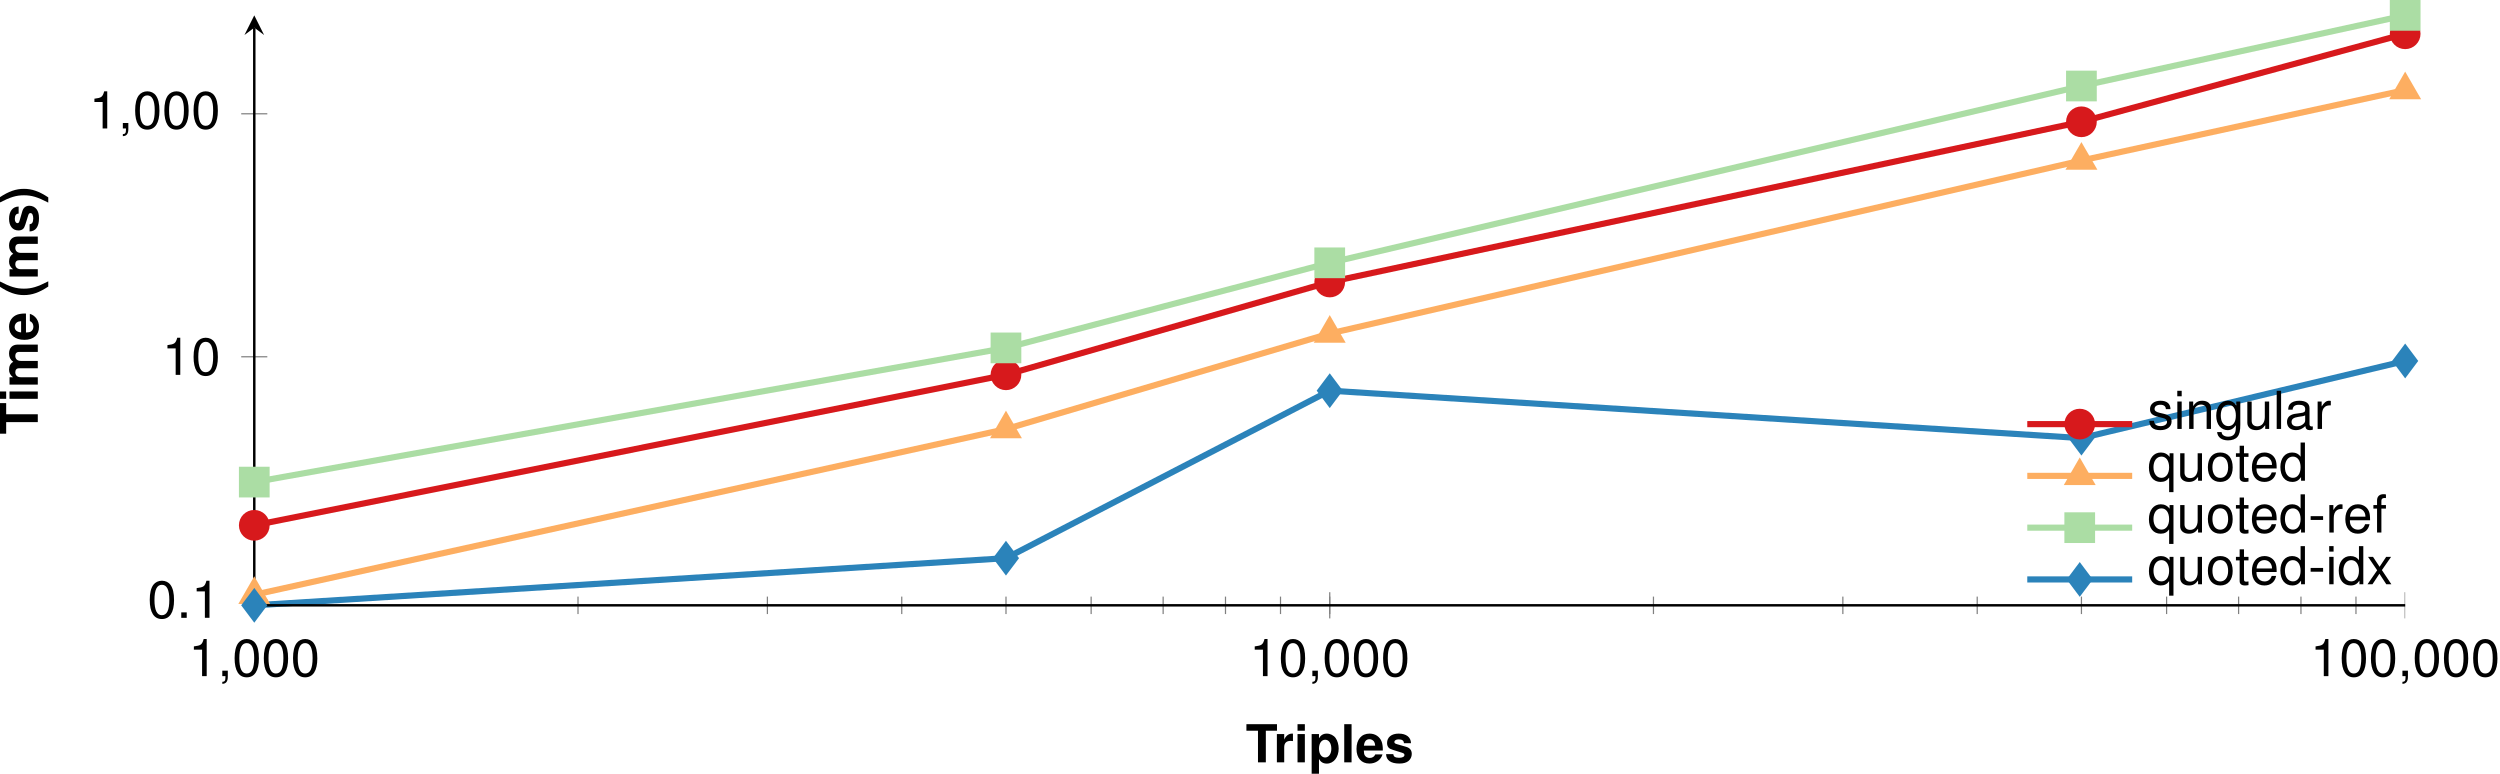 <?xml version='1.0' encoding='UTF-8'?>
<!-- This file was generated by dvisvgm 2.11.1 -->
<svg version='1.1' xmlns='http://www.w3.org/2000/svg' xmlns:xlink='http://www.w3.org/1999/xlink' width='405.287pt' height='125.433pt' viewBox='3.247 -128.533 405.287 125.433'>
<defs>
<clipPath id='clip1'>
<path d='M44.469 111.273H393.161V-267.719H44.469'/>
</clipPath>
<clipPath id='clip2'>
<path d='M-96.558-30.402V-126.043H534.187V-30.402'/>
</clipPath>
<path id='g1-40' d='M1.723-6.186C.747-4.718 .339-3.547 .339-2.249C.339-.942 .747 .229 1.723 1.697H2.571C1.672-.051 1.383-1.001 1.383-2.249C1.383-3.488 1.672-4.455 2.571-6.186H1.723Z'/>
<path id='g1-41' d='M1.035 1.697C2.011 .229 2.419-.942 2.419-2.24C2.419-3.547 2.011-4.718 1.035-6.186H.187C1.086-4.438 1.375-3.488 1.375-2.24C1.375-1.001 1.086-.034 .187 1.697H1.035Z'/>
<path id='g1-84' d='M3.267-5.126H5.075V-6.186H.119V-5.126H1.994V0H3.267V-5.126Z'/>
<path id='g1-101' d='M4.447-1.918C4.455-2.02 4.455-2.062 4.455-2.122C4.455-2.58 4.387-3.004 4.277-3.327C3.972-4.158 3.233-4.659 2.308-4.659C.993-4.659 .187-3.708 .187-2.172C.187-.704 .984 .195 2.283 .195C3.31 .195 4.141-.39 4.404-1.29H3.233C3.089-.925 2.758-.713 2.325-.713C1.986-.713 1.714-.857 1.544-1.112C1.434-1.281 1.392-1.485 1.375-1.918H4.447ZM1.392-2.707C1.468-3.403 1.765-3.751 2.291-3.751C2.588-3.751 2.86-3.607 3.03-3.369C3.14-3.199 3.191-3.021 3.216-2.707H1.392Z'/>
<path id='g1-105' d='M1.757-4.583H.569V0H1.757V-4.583ZM1.757-6.186H.569V-5.126H1.757V-6.186Z'/>
<path id='g1-108' d='M1.757-6.186H.569V0H1.757V-6.186Z'/>
<path id='g1-109' d='M.509-4.583V0H1.697V-2.75C1.697-3.31 2.003-3.649 2.512-3.649C2.911-3.649 3.157-3.42 3.157-3.055V0H4.345V-2.75C4.345-3.31 4.65-3.649 5.16-3.649C5.558-3.649 5.805-3.42 5.805-3.055V0H6.993V-3.242C6.993-4.133 6.45-4.659 5.533-4.659C4.956-4.659 4.549-4.455 4.192-3.98C3.972-4.413 3.513-4.659 2.945-4.659C2.419-4.659 2.079-4.481 1.689-4.014V-4.583H.509Z'/>
<path id='g1-112' d='M1.68-4.583H.492V1.85H1.68V-.543C1.969-.034 2.376 .204 2.953 .204C4.056 .204 4.871-.832 4.871-2.223C4.871-2.868 4.684-3.513 4.379-3.938C4.073-4.37 3.505-4.659 2.953-4.659C2.376-4.659 1.969-4.413 1.68-3.904V-4.583ZM2.682-3.666C3.284-3.666 3.683-3.08 3.683-2.206C3.683-1.375 3.267-.789 2.682-.789C2.088-.789 1.68-1.366 1.68-2.223S2.088-3.666 2.682-3.666Z'/>
<path id='g1-114' d='M.535-4.583V0H1.723V-2.436C1.723-3.131 2.071-3.479 2.767-3.479C2.894-3.479 2.979-3.471 3.14-3.445V-4.65C3.072-4.659 3.03-4.659 2.996-4.659C2.453-4.659 1.977-4.303 1.723-3.683V-4.583H.535Z'/>
<path id='g1-115' d='M4.286-3.106C4.269-4.073 3.522-4.659 2.291-4.659C1.129-4.659 .407-4.073 .407-3.131C.407-2.826 .501-2.563 .662-2.385C.823-2.223 .967-2.147 1.409-2.003L2.826-1.561C3.123-1.468 3.225-1.375 3.225-1.188C3.225-.908 2.894-.738 2.342-.738C2.037-.738 1.791-.798 1.638-.9C1.511-.993 1.46-1.086 1.409-1.332H.246C.28-.331 1.018 .195 2.41 .195C3.047 .195 3.53 .059 3.87-.212S4.413-.908 4.413-1.358C4.413-1.952 4.116-2.334 3.513-2.512L2.011-2.945C1.68-3.047 1.595-3.114 1.595-3.301C1.595-3.556 1.867-3.725 2.283-3.725C2.851-3.725 3.131-3.522 3.14-3.106H4.286Z'/>
<path id='g3-44' d='M.738-.883V0H1.247V.153C1.247 .738 1.137 .908 .738 .925V1.247C1.332 1.247 1.629 .866 1.629 .136V-.883H.738Z'/>
<path id='g3-45' d='M2.41-2.648H.39V-2.037H2.41V-2.648Z'/>
<path id='g3-46' d='M1.621-.883H.738V0H1.621V-.883Z'/>
<path id='g3-48' d='M2.334-6.017C1.774-6.017 1.264-5.771 .95-5.355C.56-4.829 .365-4.022 .365-2.911C.365-.883 1.044 .195 2.334 .195C3.607 .195 4.303-.883 4.303-2.86C4.303-4.031 4.116-4.812 3.717-5.355C3.403-5.779 2.902-6.017 2.334-6.017ZM2.334-5.355C3.14-5.355 3.539-4.54 3.539-2.928C3.539-1.222 3.148-.424 2.317-.424C1.528-.424 1.129-1.256 1.129-2.902S1.528-5.355 2.334-5.355Z'/>
<path id='g3-49' d='M2.198-4.286V0H2.945V-6.017H2.453C2.189-5.092 2.02-4.964 .866-4.82V-4.286H2.198Z'/>
<path id='g3-97' d='M4.54-.416C4.464-.399 4.43-.399 4.387-.399C4.141-.399 4.005-.526 4.005-.747V-3.361C4.005-4.15 3.428-4.574 2.334-4.574C1.689-4.574 1.154-4.387 .857-4.056C.653-3.827 .569-3.573 .552-3.131H1.264C1.324-3.675 1.646-3.921 2.308-3.921C2.945-3.921 3.301-3.683 3.301-3.259V-3.072C3.301-2.775 3.123-2.648 2.563-2.58C1.561-2.453 1.409-2.419 1.137-2.308C.619-2.096 .356-1.697 .356-1.12C.356-.314 .917 .195 1.816 .195C2.376 .195 2.826 0 3.327-.458C3.378-.008 3.598 .195 4.056 .195C4.201 .195 4.311 .178 4.54 .119V-.416ZM3.301-1.4C3.301-1.163 3.233-1.018 3.021-.823C2.733-.56 2.385-.424 1.969-.424C1.417-.424 1.095-.687 1.095-1.137C1.095-1.604 1.409-1.842 2.164-1.952C2.911-2.054 3.064-2.088 3.301-2.198V-1.4Z'/>
<path id='g3-100' d='M4.201-6.186H3.496V-3.887C3.199-4.336 2.724-4.574 2.13-4.574C.976-4.574 .221-3.649 .221-2.232C.221-.73 .959 .195 2.155 .195C2.767 .195 3.191-.034 3.573-.586V0H4.201V-6.186ZM2.249-3.912C3.013-3.912 3.496-3.233 3.496-2.172C3.496-1.146 3.004-.467 2.257-.467C1.477-.467 .959-1.154 .959-2.189S1.477-3.912 2.249-3.912Z'/>
<path id='g3-101' d='M4.353-1.986C4.353-2.665 4.303-3.072 4.175-3.403C3.887-4.133 3.208-4.574 2.376-4.574C1.137-4.574 .339-3.624 .339-2.164S1.112 .195 2.359 .195C3.378 .195 4.082-.382 4.26-1.349H3.547C3.352-.764 2.953-.458 2.385-.458C1.935-.458 1.553-.662 1.315-1.035C1.146-1.29 1.086-1.544 1.078-1.986H4.353ZM1.095-2.563C1.154-3.386 1.655-3.921 2.368-3.921C3.064-3.921 3.598-3.344 3.598-2.614C3.598-2.597 3.598-2.58 3.59-2.563H1.095Z'/>
<path id='g3-102' d='M2.189-4.447H1.451V-5.143C1.451-5.44 1.621-5.592 1.943-5.592C2.003-5.592 2.028-5.592 2.189-5.584V-6.169C2.028-6.203 1.935-6.212 1.791-6.212C1.137-6.212 .747-5.839 .747-5.202V-4.447H.153V-3.87H.747V0H1.451V-3.87H2.189V-4.447Z'/>
<path id='g3-103' d='M3.496-4.447V-3.802C3.14-4.328 2.707-4.574 2.139-4.574C1.01-4.574 .246-3.59 .246-2.147C.246-1.417 .441-.823 .806-.399C1.137-.025 1.612 .195 2.079 .195C2.639 .195 3.03-.042 3.428-.603V-.373C3.428 .229 3.352 .594 3.174 .84C2.987 1.103 2.622 1.256 2.189 1.256C1.867 1.256 1.578 1.171 1.383 1.018C1.222 .891 1.154 .772 1.112 .509H.39C.467 1.349 1.12 1.85 2.164 1.85C2.826 1.85 3.394 1.638 3.683 1.281C4.022 .874 4.15 .314 4.15-.73V-4.447H3.496ZM2.215-3.921C2.979-3.921 3.428-3.276 3.428-2.164C3.428-1.103 2.97-.458 2.223-.458C1.451-.458 .984-1.112 .984-2.189C.984-3.259 1.46-3.921 2.215-3.921Z'/>
<path id='g3-105' d='M1.273-4.447H.569V0H1.273V-4.447ZM1.273-6.186H.56V-5.295H1.273V-6.186Z'/>
<path id='g3-108' d='M1.29-6.186H.577V0H1.29V-6.186Z'/>
<path id='g3-110' d='M.594-4.447V0H1.307V-2.453C1.307-3.361 1.782-3.955 2.512-3.955C3.072-3.955 3.428-3.615 3.428-3.08V0H4.133V-3.361C4.133-4.099 3.581-4.574 2.724-4.574C2.062-4.574 1.638-4.319 1.247-3.7V-4.447H.594Z'/>
<path id='g3-111' d='M2.308-4.574C1.061-4.574 .306-3.683 .306-2.189S1.052 .195 2.317 .195C3.564 .195 4.328-.696 4.328-2.155C4.328-3.692 3.59-4.574 2.308-4.574ZM2.317-3.921C3.114-3.921 3.59-3.267 3.59-2.164C3.59-1.12 3.097-.458 2.317-.458C1.528-.458 1.044-1.112 1.044-2.189C1.044-3.259 1.528-3.921 2.317-3.921Z'/>
<path id='g3-113' d='M4.201 1.85V-4.447H3.573V-3.853C3.242-4.319 2.741-4.574 2.155-4.574C.984-4.574 .221-3.615 .221-2.139C.221-.696 .95 .195 2.122 .195C2.741 .195 3.165-.025 3.496-.509V1.85H4.201ZM2.257-3.912C3.013-3.912 3.496-3.233 3.496-2.164C3.496-1.146 3.004-.467 2.257-.467C1.477-.467 .959-1.154 .959-2.189C.959-3.216 1.477-3.912 2.257-3.912Z'/>
<path id='g3-114' d='M.586-4.447V0H1.298V-2.308C1.298-2.945 1.46-3.361 1.799-3.607C2.02-3.768 2.232-3.819 2.724-3.827V-4.549C2.605-4.566 2.546-4.574 2.453-4.574C1.994-4.574 1.646-4.303 1.239-3.641V-4.447H.586Z'/>
<path id='g3-115' d='M3.717-3.208C3.708-4.082 3.131-4.574 2.105-4.574C1.069-4.574 .399-4.039 .399-3.216C.399-2.52 .755-2.189 1.808-1.935L2.469-1.774C2.962-1.655 3.157-1.477 3.157-1.154C3.157-.738 2.741-.458 2.122-.458C1.74-.458 1.417-.569 1.239-.755C1.129-.883 1.078-1.01 1.035-1.324H.289C.322-.297 .9 .195 2.062 .195C3.182 .195 3.895-.356 3.895-1.214C3.895-1.875 3.522-2.24 2.639-2.453L1.96-2.614C1.383-2.75 1.137-2.936 1.137-3.25C1.137-3.658 1.502-3.921 2.079-3.921C2.648-3.921 2.953-3.675 2.97-3.208H3.717Z'/>
<path id='g3-116' d='M2.155-4.447H1.426V-5.669H.721V-4.447H.119V-3.87H.721V-.509C.721-.059 1.027 .195 1.578 .195C1.748 .195 1.918 .178 2.155 .136V-.458C2.062-.433 1.952-.424 1.816-.424C1.511-.424 1.426-.509 1.426-.823V-3.87H2.155V-4.447Z'/>
<path id='g3-117' d='M4.09 0V-4.447H3.386V-1.926C3.386-1.018 2.911-.424 2.172-.424C1.612-.424 1.256-.764 1.256-1.298V-4.447H.552V-1.018C.552-.28 1.103 .195 1.969 .195C2.622 .195 3.038-.034 3.454-.619V0H4.09Z'/>
<path id='g3-120' d='M2.478-2.3L3.972-4.447H3.174L2.105-2.834L1.035-4.447H.229L1.714-2.266L.144 0H.95L2.079-1.706L3.191 0H4.014L2.478-2.3Z'/>
</defs>
<g id='page1'>
<path d='M44.469-43.371L166.329-67.777L218.817-82.816L340.676-108.789L393.161-123.059' stroke='#d7191c' fill='none' stroke-width='.996' stroke-miterlimit='10'/>
<path d='M44.469-32.117L166.329-58.973L218.817-74.469L340.676-102.512L393.161-113.938' stroke='#fdae61' fill='none' stroke-width='.996' stroke-miterlimit='10'/>
<path d='M44.469-50.379L166.329-72.133L218.817-85.926L340.676-114.59L393.161-126.043' stroke='#abdda4' fill='none' stroke-width='.996' stroke-miterlimit='10'/>
<path d='M44.469-30.402L166.329-38.047L218.817-65.199L340.676-57.508L393.161-70.019' stroke='#2b83ba' fill='none' stroke-width='.996' stroke-miterlimit='10'/>
<path d='M44.469-28.984V-31.816M96.95-28.984V-31.816M127.653-28.984V-31.816M149.434-28.984V-31.816M166.333-28.984V-31.816M180.137-28.984V-31.816M191.809-28.984V-31.816M201.918-28.984V-31.816M210.836-28.984V-31.816M218.817-28.984V-31.816M271.297-28.984V-31.816M302-28.984V-31.816M323.782-28.984V-31.816M340.68-28.984V-31.816M354.485-28.984V-31.816M366.157-28.984V-31.816M376.266-28.984V-31.816M385.184-28.984V-31.816' stroke='#808080' fill='none' stroke-width='.199' stroke-miterlimit='10' clip-path='url(#clip1)'/>
<path d='M44.469-28.277V-32.527M218.817-28.277V-32.527M393.161-28.277V-32.527' stroke='#808080' fill='none' stroke-width='.199' stroke-miterlimit='10' clip-path='url(#clip1)'/>
<path d='M42.352-31.305H46.583M42.352-70.695H46.583M42.352-110.086H46.583' stroke='#808080' fill='none' stroke-width='.199' stroke-miterlimit='10' clip-path='url(#clip2)'/>
<path d='M44.469-30.402H393.161' stroke='#000' fill='none' stroke-width='.399' stroke-miterlimit='10'/>
<path d='M44.469-30.402V-124.051' stroke='#000' fill='none' stroke-width='.399' stroke-miterlimit='10'/>
<path d='M44.469-126.043L42.875-122.855L44.469-124.05L46.063-122.855'/>
<g transform='matrix(1 0 0 1 467.923 62.479)'>
<use x='-434.112' y='-81.401' xlink:href='#g3-49'/>
<use x='-429.376' y='-81.401' xlink:href='#g3-44'/>
<use x='-427.008' y='-81.401' xlink:href='#g3-48'/>
<use x='-422.273' y='-81.401' xlink:href='#g3-48'/>
<use x='-417.537' y='-81.401' xlink:href='#g3-48'/>
</g>
<g transform='matrix(1 0 0 1 639.902 62.479)'>
<use x='-434.112' y='-81.401' xlink:href='#g3-49'/>
<use x='-429.376' y='-81.401' xlink:href='#g3-48'/>
<use x='-424.64' y='-81.401' xlink:href='#g3-44'/>
<use x='-422.273' y='-81.401' xlink:href='#g3-48'/>
<use x='-417.537' y='-81.401' xlink:href='#g3-48'/>
<use x='-412.801' y='-81.401' xlink:href='#g3-48'/>
</g>
<g transform='matrix(1 0 0 1 811.881 62.479)'>
<use x='-434.112' y='-81.401' xlink:href='#g3-49'/>
<use x='-429.376' y='-81.401' xlink:href='#g3-48'/>
<use x='-424.64' y='-81.401' xlink:href='#g3-48'/>
<use x='-419.904' y='-81.401' xlink:href='#g3-44'/>
<use x='-417.537' y='-81.401' xlink:href='#g3-48'/>
<use x='-412.801' y='-81.401' xlink:href='#g3-48'/>
<use x='-408.065' y='-81.401' xlink:href='#g3-48'/>
</g>
<g transform='matrix(1 0 0 1 461.271 53.028)'>
<use x='-434.112' y='-81.401' xlink:href='#g3-48'/>
<use x='-429.376' y='-81.401' xlink:href='#g3-46'/>
<use x='-427.008' y='-81.401' xlink:href='#g3-49'/>
</g>
<g transform='matrix(1 0 0 1 463.639 13.637)'>
<use x='-434.112' y='-81.401' xlink:href='#g3-49'/>
<use x='-429.376' y='-81.401' xlink:href='#g3-48'/>
</g>
<g transform='matrix(1 0 0 1 451.799 -26.31)'>
<use x='-434.112' y='-81.401' xlink:href='#g3-49'/>
<use x='-429.376' y='-81.401' xlink:href='#g3-44'/>
<use x='-427.008' y='-81.401' xlink:href='#g3-48'/>
<use x='-422.273' y='-81.401' xlink:href='#g3-48'/>
<use x='-417.537' y='-81.401' xlink:href='#g3-48'/>
</g>
<path d='M46.461-43.371C46.461-44.473 45.567-45.363 44.469-45.363C43.368-45.363 42.477-44.473 42.477-43.371C42.477-42.27 43.368-41.379 44.469-41.379C45.567-41.379 46.461-42.27 46.461-43.371Z' fill='#d7191c'/>
<path d='M46.461-43.371C46.461-44.473 45.567-45.363 44.469-45.363C43.368-45.363 42.477-44.473 42.477-43.371C42.477-42.27 43.368-41.379 44.469-41.379C45.567-41.379 46.461-42.27 46.461-43.371Z' stroke='#d7191c' fill='none' stroke-width='.996' stroke-miterlimit='10'/>
<path d='M168.321-67.777C168.321-68.875 167.43-69.769 166.329-69.769C165.231-69.769 164.336-68.875 164.336-67.777C164.336-66.676 165.231-65.781 166.329-65.781C167.43-65.781 168.321-66.676 168.321-67.777Z' fill='#d7191c'/>
<path d='M168.321-67.777C168.321-68.875 167.43-69.769 166.329-69.769C165.231-69.769 164.336-68.875 164.336-67.777C164.336-66.676 165.231-65.781 166.329-65.781C167.43-65.781 168.321-66.676 168.321-67.777Z' stroke='#d7191c' fill='none' stroke-width='.996' stroke-miterlimit='10'/>
<path d='M220.809-82.816C220.809-83.918 219.915-84.809 218.817-84.809C217.715-84.809 216.821-83.918 216.821-82.816C216.821-81.715 217.715-80.824 218.817-80.824C219.915-80.824 220.809-81.715 220.809-82.816Z' fill='#d7191c'/>
<path d='M220.809-82.816C220.809-83.918 219.915-84.809 218.817-84.809C217.715-84.809 216.821-83.918 216.821-82.816C216.821-81.715 217.715-80.824 218.817-80.824C219.915-80.824 220.809-81.715 220.809-82.816Z' stroke='#d7191c' fill='none' stroke-width='.996' stroke-miterlimit='10'/>
<path d='M342.668-108.789C342.668-109.891 341.778-110.781 340.676-110.781C339.579-110.781 338.684-109.891 338.684-108.789C338.684-107.688 339.579-106.797 340.676-106.797C341.778-106.797 342.668-107.688 342.668-108.789Z' fill='#d7191c'/>
<path d='M342.668-108.789C342.668-109.891 341.778-110.781 340.676-110.781C339.579-110.781 338.684-109.891 338.684-108.789C338.684-107.688 339.579-106.797 340.676-106.797C341.778-106.797 342.668-107.688 342.668-108.789Z' stroke='#d7191c' fill='none' stroke-width='.996' stroke-miterlimit='10'/>
<path d='M395.153-123.059C395.153-124.16 394.262-125.051 393.161-125.051C392.063-125.051 391.168-124.16 391.168-123.059S392.063-121.066 393.161-121.066C394.262-121.066 395.153-121.957 395.153-123.059Z' fill='#d7191c'/>
<path d='M395.153-123.059C395.153-124.16 394.262-125.051 393.161-125.051C392.063-125.051 391.168-124.16 391.168-123.059S392.063-121.066 393.161-121.066C394.262-121.066 395.153-121.957 395.153-123.059Z' stroke='#d7191c' fill='none' stroke-width='.996' stroke-miterlimit='10'/>
<path d='M44.469-34.109L46.192-31.121H42.743Z' fill='#fdae61'/>
<path d='M44.469-34.109L46.192-31.121H42.743Z' stroke='#fdae61' fill='none' stroke-width='.996' stroke-miterlimit='10'/>
<path d='M166.329-60.965L168.055-57.977H164.606Z' fill='#fdae61'/>
<path d='M166.329-60.965L168.055-57.977H164.606Z' stroke='#fdae61' fill='none' stroke-width='.996' stroke-miterlimit='10'/>
<path d='M218.817-76.461L220.54-73.473H217.09Z' fill='#fdae61'/>
<path d='M218.817-76.461L220.54-73.473H217.09Z' stroke='#fdae61' fill='none' stroke-width='.996' stroke-miterlimit='10'/>
<path d='M340.676-104.504L342.403-101.516H338.95Z' fill='#fdae61'/>
<path d='M340.676-104.504L342.403-101.516H338.95Z' stroke='#fdae61' fill='none' stroke-width='.996' stroke-miterlimit='10'/>
<path d='M393.161-115.93L394.887-112.941H391.438Z' fill='#fdae61'/>
<path d='M393.161-115.93L394.887-112.941H391.438Z' stroke='#fdae61' fill='none' stroke-width='.996' stroke-miterlimit='10'/>
<path d='M42.477-48.387H46.461V-52.371H42.477Z' fill='#abdda4'/>
<path d='M42.477-48.387H46.461V-52.371H42.477Z' stroke='#abdda4' fill='none' stroke-width='.996' stroke-miterlimit='10'/>
<path d='M164.336-70.141H168.321V-74.125H164.336Z' fill='#abdda4'/>
<path d='M164.336-70.141H168.321V-74.125H164.336Z' stroke='#abdda4' fill='none' stroke-width='.996' stroke-miterlimit='10'/>
<path d='M216.821-83.934H220.809V-87.918H216.821Z' fill='#abdda4'/>
<path d='M216.821-83.934H220.809V-87.918H216.821Z' stroke='#abdda4' fill='none' stroke-width='.996' stroke-miterlimit='10'/>
<path d='M338.684-112.598H342.668V-116.582H338.684Z' fill='#abdda4'/>
<path d='M338.684-112.598H342.668V-116.582H338.684Z' stroke='#abdda4' fill='none' stroke-width='.996' stroke-miterlimit='10'/>
<path d='M391.168-124.051H395.153V-128.035H391.168Z' fill='#abdda4'/>
<path d='M391.168-124.051H395.153V-128.035H391.168Z' stroke='#abdda4' fill='none' stroke-width='.996' stroke-miterlimit='10'/>
<path d='M44.469-32.395L45.961-30.402L44.469-28.41L42.973-30.402Z' fill='#2b83ba'/>
<path d='M44.469-32.395L45.961-30.402L44.469-28.41L42.973-30.402Z' stroke='#2b83ba' fill='none' stroke-width='.996' stroke-miterlimit='10'/>
<path d='M166.329-40.039L167.825-38.047L166.329-36.055L164.836-38.047Z' fill='#2b83ba'/>
<path d='M166.329-40.039L167.825-38.047L166.329-36.055L164.836-38.047Z' stroke='#2b83ba' fill='none' stroke-width='.996' stroke-miterlimit='10'/>
<path d='M218.817-67.191L220.309-65.199L218.817-63.207L217.321-65.199Z' fill='#2b83ba'/>
<path d='M218.817-67.191L220.309-65.199L218.817-63.207L217.321-65.199Z' stroke='#2b83ba' fill='none' stroke-width='.996' stroke-miterlimit='10'/>
<path d='M340.676-59.5L342.172-57.508L340.676-55.512L339.184-57.508Z' fill='#2b83ba'/>
<path d='M340.676-59.5L342.172-57.508L340.676-55.512L339.184-57.508Z' stroke='#2b83ba' fill='none' stroke-width='.996' stroke-miterlimit='10'/>
<path d='M393.161-72.012L394.657-70.019L393.161-68.023L391.668-70.019Z' fill='#2b83ba'/>
<path d='M393.161-72.012L394.657-70.019L393.161-68.023L391.668-70.019Z' stroke='#2b83ba' fill='none' stroke-width='.996' stroke-miterlimit='10'/>
<g transform='matrix(1 0 0 1 639.302 76.455)'>
<use x='-434.112' y='-81.401' xlink:href='#g1-84'/>
<use x='-429.589' y='-81.401' xlink:href='#g1-114'/>
<use x='-426.276' y='-81.401' xlink:href='#g1-105'/>
<use x='-423.908' y='-81.401' xlink:href='#g1-112'/>
<use x='-418.703' y='-81.401' xlink:href='#g1-108'/>
<use x='-416.335' y='-81.401' xlink:href='#g1-101'/>
<use x='-411.599' y='-81.401' xlink:href='#g1-115'/>
</g>
<g transform='matrix(0 -1 1 0 90.775 -492.219)'>
<use x='-434.112' y='-81.401' xlink:href='#g1-84'/>
<use x='-428.908' y='-81.401' xlink:href='#g1-105'/>
<use x='-426.54' y='-81.401' xlink:href='#g1-109'/>
<use x='-418.968' y='-81.401' xlink:href='#g1-101'/>
<use x='-411.864' y='-81.401' xlink:href='#g1-40'/>
<use x='-409.027' y='-81.401' xlink:href='#g1-109'/>
<use x='-401.455' y='-81.401' xlink:href='#g1-115'/>
<use x='-396.719' y='-81.401' xlink:href='#g1-41'/>
</g>
<path d='M331.898-59.777H340.402H348.906' stroke='#d7191c' fill='none' stroke-width='.996' stroke-miterlimit='10'/>
<path d='M342.394-59.777C342.394-60.879 341.504-61.77 340.402-61.77C339.305-61.77 338.41-60.879 338.41-59.777C338.41-58.68 339.305-57.785 340.402-57.785C341.504-57.785 342.394-58.68 342.394-59.777Z' fill='#d7191c'/>
<path d='M342.394-59.777C342.394-60.879 341.504-61.77 340.402-61.77C339.305-61.77 338.41-60.879 338.41-59.777C338.41-58.68 339.305-57.785 340.402-57.785C341.504-57.785 342.394-58.68 342.394-59.777Z' stroke='#d7191c' fill='none' stroke-width='.996' stroke-miterlimit='10'/>
<g transform='matrix(1 0 0 1 767.506 47.587)'>
<use x='-416.108' y='-106.581' xlink:href='#g3-115'/>
<use x='-411.849' y='-106.581' xlink:href='#g3-105'/>
<use x='-409.958' y='-106.581' xlink:href='#g3-110'/>
<use x='-405.222' y='-106.581' xlink:href='#g3-103'/>
<use x='-400.486' y='-106.581' xlink:href='#g3-117'/>
<use x='-395.75' y='-106.581' xlink:href='#g3-108'/>
<use x='-393.859' y='-106.581' xlink:href='#g3-97'/>
<use x='-389.123' y='-106.581' xlink:href='#g3-114'/>
</g>
<path d='M331.898-51.387H340.402H348.906' stroke='#fdae61' fill='none' stroke-width='.996' stroke-miterlimit='10'/>
<path d='M340.402-53.379L342.129-50.391H338.676Z' fill='#fdae61'/>
<path d='M340.402-53.379L342.129-50.391H338.676Z' stroke='#fdae61' fill='none' stroke-width='.996' stroke-miterlimit='10'/>
<g transform='matrix(1 0 0 1 767.506 47.587)'>
<use x='-416.108' y='-98.188' xlink:href='#g3-113'/>
<use x='-411.372' y='-98.188' xlink:href='#g3-117'/>
<use x='-406.636' y='-98.188' xlink:href='#g3-111'/>
<use x='-401.9' y='-98.188' xlink:href='#g3-116'/>
<use x='-399.532' y='-98.188' xlink:href='#g3-101'/>
<use x='-394.796' y='-98.188' xlink:href='#g3-100'/>
</g>
<path d='M331.898-42.992H340.402H348.906' stroke='#abdda4' fill='none' stroke-width='.996' stroke-miterlimit='10'/>
<path d='M338.41-41H342.394V-44.984H338.41Z' fill='#abdda4'/>
<path d='M338.41-41H342.394V-44.984H338.41Z' stroke='#abdda4' fill='none' stroke-width='.996' stroke-miterlimit='10'/>
<g transform='matrix(1 0 0 1 767.506 47.587)'>
<use x='-416.108' y='-89.794' xlink:href='#g3-113'/>
<use x='-411.372' y='-89.794' xlink:href='#g3-117'/>
<use x='-406.636' y='-89.794' xlink:href='#g3-111'/>
<use x='-401.9' y='-89.794' xlink:href='#g3-116'/>
<use x='-399.532' y='-89.794' xlink:href='#g3-101'/>
<use x='-394.796' y='-89.794' xlink:href='#g3-100'/>
<use x='-390.06' y='-89.794' xlink:href='#g3-45'/>
<use x='-387.224' y='-89.794' xlink:href='#g3-114'/>
<use x='-384.387' y='-89.794' xlink:href='#g3-101'/>
<use x='-379.651' y='-89.794' xlink:href='#g3-102'/>
</g>
<path d='M331.898-34.598H340.402H348.906' stroke='#2b83ba' fill='none' stroke-width='.996' stroke-miterlimit='10'/>
<path d='M340.402-36.59L341.898-34.598L340.402-32.606L338.91-34.598Z' fill='#2b83ba'/>
<path d='M340.402-36.59L341.898-34.598L340.402-32.606L338.91-34.598Z' stroke='#2b83ba' fill='none' stroke-width='.996' stroke-miterlimit='10'/>
<g transform='matrix(1 0 0 1 767.506 47.587)'>
<use x='-416.108' y='-81.401' xlink:href='#g3-113'/>
<use x='-411.372' y='-81.401' xlink:href='#g3-117'/>
<use x='-406.636' y='-81.401' xlink:href='#g3-111'/>
<use x='-401.9' y='-81.401' xlink:href='#g3-116'/>
<use x='-399.532' y='-81.401' xlink:href='#g3-101'/>
<use x='-394.796' y='-81.401' xlink:href='#g3-100'/>
<use x='-390.06' y='-81.401' xlink:href='#g3-45'/>
<use x='-387.224' y='-81.401' xlink:href='#g3-105'/>
<use x='-385.333' y='-81.401' xlink:href='#g3-100'/>
<use x='-380.597' y='-81.401' xlink:href='#g3-120'/>
</g>
</g>
</svg>